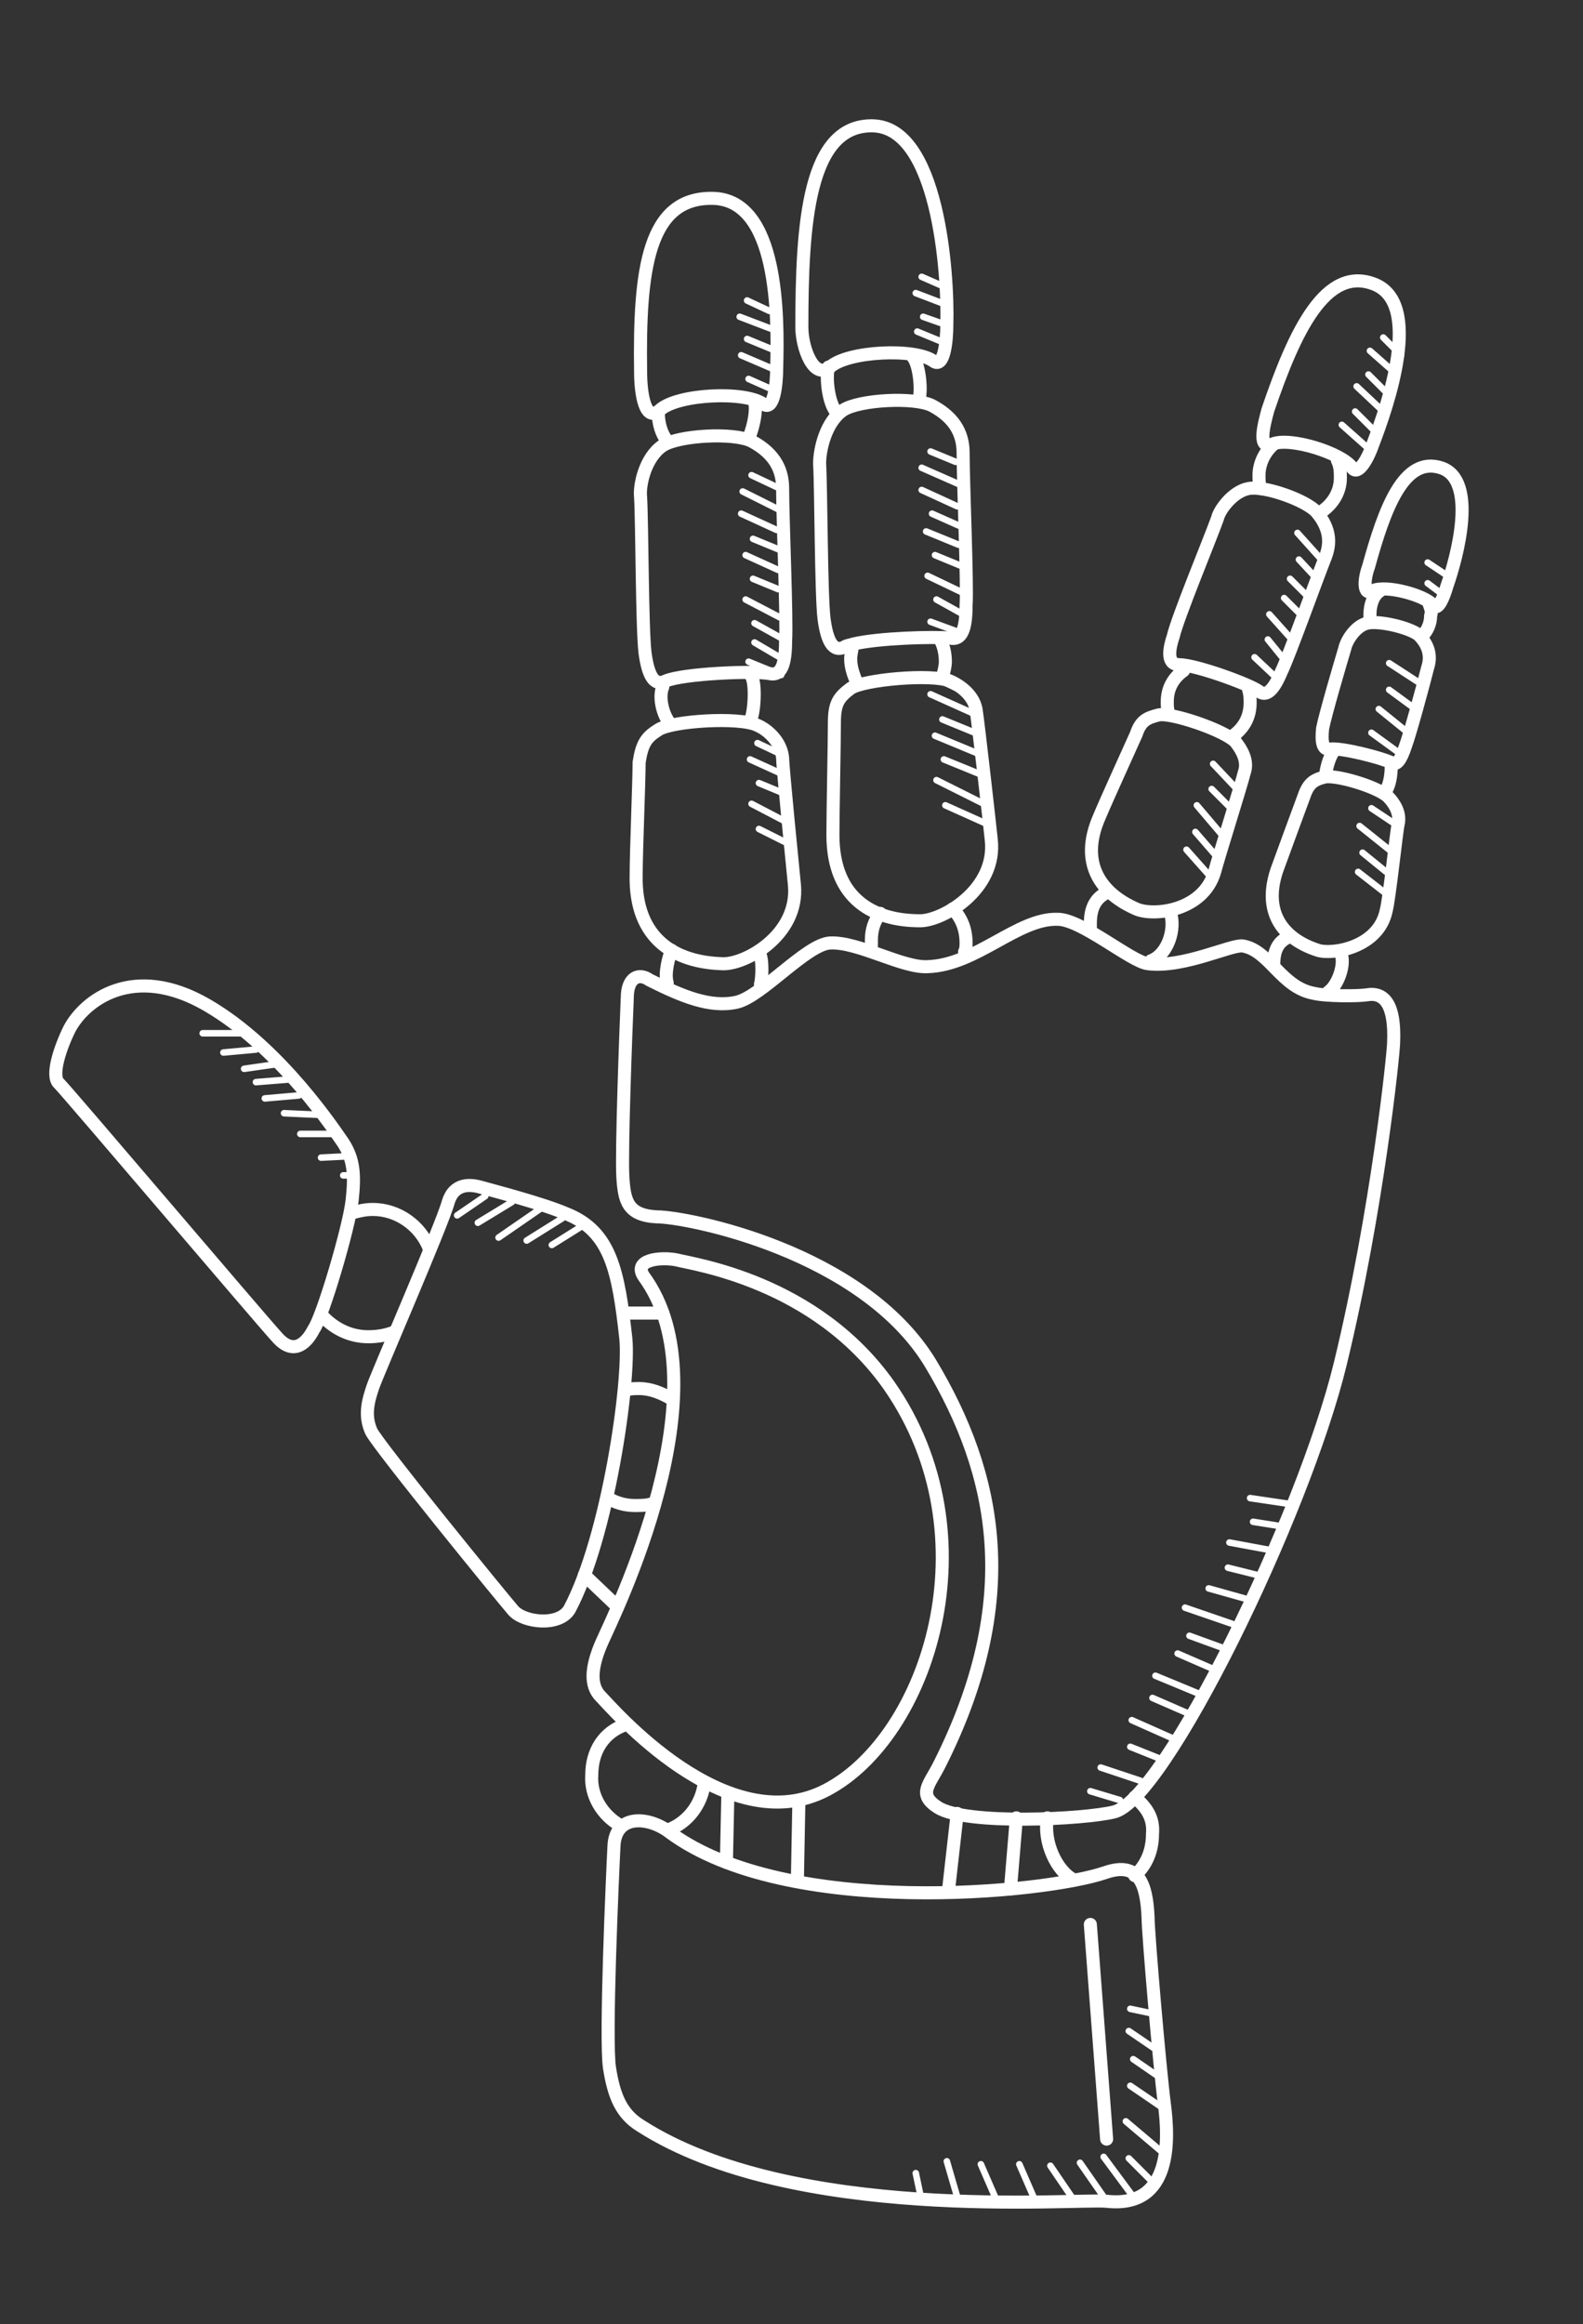 <?xml version="1.0" encoding="utf-8"?>
<!-- Generator: Adobe Illustrator 21.1.0, SVG Export Plug-In . SVG Version: 6.00 Build 0)  -->
<svg version="1.1" id="Calque_1" xmlns="http://www.w3.org/2000/svg" xmlns:xlink="http://www.w3.org/1999/xlink" x="0px" y="0px"
	 viewBox="0 0 107 157" style="enable-background:new 0 0 107 157;" xml:space="preserve">
<rect x="0" y="0" width="107" height="157" fill="#333333" stroke="none"/>
<style type="text/css">
	.st0{fill:none;stroke:#FFFFFF;stroke-width:0.882;stroke-linecap:round;stroke-linejoin:round;stroke-miterlimit:10;}
	.st1{fill:none;stroke:#FFFFFF;stroke-width:0.441;stroke-linecap:round;stroke-linejoin:round;stroke-miterlimit:10;}
</style>
<g>
	<path class="st0" d="M18.7,90.3C17.6,89.1,4.6,73.8,4,73.2c-0.6-0.5,0.1-2.5,0.7-3.7c1-1.9,4.3-4.5,9.3-1.6c5,2.9,8.7,8.6,9.2,9.3
		c0.7,1.1,0.8,2.1,0.6,3.9c-0.2,1.8-2,7.9-2.6,8.7C20.8,90.6,19.9,91.7,18.7,90.3z"/>
	<path class="st0" d="M30.3,81.2c-0.4,1.5-4.8,11.6-5.1,12.5c-0.3,0.9-0.6,1.9-0.1,3c0.5,1,8.9,11.3,9.6,12.1
		c0.7,0.8,3.1,1.1,3.8-0.1c2.6-4.9,4.1-15.4,3.8-18.3c-0.5-4.5-1-7.2-4-8.4c-1.6-0.7-5.1-1.6-5.8-1.8C31.8,80,30.7,79.9,30.3,81.2z"
		/>
	<path class="st0" d="M43.5,86.2c5.6,7.6-2,22.9-2.8,24.7c-0.8,1.8-0.8,3-0.1,3.7c0.7,0.7,8.5,9.9,15.3,6.3
		c6.8-3.6,11.3-17.1,4.2-27.3c-5-7.1-13.3-8.2-14.4-8.5C44.6,84.9,42.8,85.1,43.5,86.2z"/>
	<path class="st0" d="M42.4,67.4c-0.1,2.3-0.4,10.4-0.3,12.1c0.1,1.6,0.3,2.6,2.3,2.7c2,0,13.9,2.3,18.5,9.9
		c4.5,7.5,6.2,16,0.6,27.1c-0.7,1.4-1.5,2-0.1,2.9c1.9,1.2,9.9,0.8,11.9,0.3c3.4-0.8,12.8-20,15.3-30.3s3.6-21,3.6-21.7
		c0.1-2.5-0.6-3.4-1.8-3.2c-0.6,0.1-2.8,0.1-3.6-0.1c-2.2-0.4-3-2.9-4.8-3.2c-0.8-0.1-4,1.5-6.4,1.2c-1.1-0.1-4.5-3-6.1-3
		c-2.7-0.1-5.5,3.1-8.8,3.2c-1.7,0.1-4.7-1.7-6.6-1.6c-1.6,0.1-4.6,3.6-6.3,4c-1.8,0.4-3.7-0.4-5.9-1.5C43.2,65.7,42.4,66,42.4,67.4
		z"/>
	<path class="st0" d="M43.3,25.1c-0.1-6.9,0.5-11.8,4.9-11.7c4.4,0.1,4.4,7.9,4.3,11.4c0,1.2-0.2,3-0.9,2.5c-1.2-0.9-5.8-0.7-7,0.4
		C43.6,28.6,43.3,26.6,43.3,25.1z"/>
	<path class="st0" d="M44.8,30.1c1.1-0.7,4.8-0.9,6-0.3c1.7,0.9,2.1,2.1,2.1,3.2c0,2,0.3,8.9,0.2,10.3c0,1.6-0.3,2.4-1.1,2.2
		c-1.1-0.2-5.8,0-7,0.5c-0.8,0.4-1.2-0.4-1.4-1.9c-0.2-1.6-0.2-8.8-0.3-10.5C43.2,32.8,43.6,30.9,44.8,30.1z"/>
	<path class="st0" d="M44.5,49.3c0.9-0.6,5.5-0.9,6.7-0.3c0.7,0.3,1.6,1.1,1.7,2.2c0,0.6,0.7,7.6,0.8,8.6c0.3,3.4-3.4,5.4-4.9,5.3
		c-3.1-0.1-5.9-1.6-5.8-6c0-1.6,0.2-6.3,0.2-7.6C43.4,50.2,43.7,49.8,44.5,49.3z"/>
	<path class="st0" d="M85.7,27.7c1.8-5.3,3.9-9.8,7.2-8.5c3.3,1.3,0.9,8.2-0.1,10.8c-0.3,0.9-1,2.2-1.4,1.6c-0.7-1-4.2-2.1-5.4-1.6
		C85,30.4,85.4,28.8,85.7,27.7z"/>
	<path class="st0" d="M84.4,33c1.1-0.2,3.9,0.8,4.6,1.6c1,1.2,0.9,2.2,0.6,3c-0.6,1.5-2.5,6.8-3,7.8c-0.5,1.2-1,1.7-1.5,1.3
		c-0.7-0.5-4.3-1.8-5.4-1.8c-0.7,0-0.8-0.7-0.4-1.9c0.3-1.3,2.5-6.6,3-8C82.4,34.5,83.3,33.2,84.4,33z"/>
	<path class="st0" d="M78.3,48.3c0.8-0.2,4.4,1,5.2,1.8c0.4,0.5,0.9,1.3,0.6,2.1c-0.1,0.5-1.8,5.9-2,6.7c-0.8,2.7-4.2,3-5.3,2.5
		c-2.3-1-3.9-3-2.5-6.2c0.5-1.2,2.1-4.7,2.5-5.6C77.1,48.7,77.5,48.5,78.3,48.3z"/>
	<path class="st0" d="M89.5,52.5c0.7-0.2,3.5,0.6,4.3,1.3c0.4,0.4,0.9,1.1,0.7,1.9c-0.1,0.4-0.6,5.1-0.8,5.8c-0.5,2.5-3.6,3-4.6,2.7
		c-2.2-0.7-3.8-2.4-2.8-5.4c0.4-1.1,1.5-4.1,1.8-4.9C88.4,53,88.7,52.7,89.5,52.5z"/>
	<path class="st0" d="M92.5,38.3c1.1-4,2.4-7.5,4.9-6.7c2.5,0.8,1.1,6,0.4,8c-0.2,0.7-0.6,1.7-0.9,1.3c-0.6-0.7-3.2-1.4-4.1-1
		C92.1,40.3,92.2,39.1,92.5,38.3z"/>
	<path class="st0" d="M92.4,42.1c0.8-0.2,2.9,0.3,3.5,0.8c0.8,0.8,0.8,1.6,0.6,2.2c-0.3,1.2-1.2,4.5-1.5,5.3c-0.3,0.9-0.6,1.4-1,1.1
		c-0.6-0.3-3.3-1-4.1-0.9c-0.5,0.1-0.6-0.5-0.5-1.4c0.2-1,1.2-4.4,1.5-5.4C91,43.3,91.6,42.3,92.4,42.1z"/>
	<path class="st0" d="M54.2,22.1C54.2,15.2,54.6,8.4,59,8.5c4.4,0.1,5.1,9.9,5,13.4c0,1.2-0.2,3-0.9,2.5c-1.2-0.9-5.8-0.7-7,0.4
		C55,25.7,54.2,23.5,54.2,22.1z"/>
	<path class="st0" d="M57.7,43.5c-0.3,0.1-0.5,0.1-0.6,0.2c-0.8,0.4-1.2-0.4-1.4-1.9c-0.2-1.6-0.2-8.8-0.3-10.5
		c0-0.9,0.4-2.8,1.6-3.6c1.1-0.7,4.8-0.9,6-0.3c1.7,0.9,2.1,2.1,2.1,3.2c0,2,0.3,8.9,0.2,10.3c0,1.6-0.3,2.4-1.1,2.2
		C63.1,43,59.4,43.1,57.7,43.5"/>
	<path class="st0" d="M57.5,46.5c0.9-0.6,5.5-1,6.7-0.5c0.7,0.3,1.7,1,1.8,2.1c0.1,0.6,0.9,7.6,1,8.6c0.4,3.4-3.3,5.5-4.8,5.5
		c-3.1,0-5.9-1.4-5.9-5.8c0-1.6,0.1-6.3,0.1-7.6C56.4,47.5,56.7,47.1,57.5,46.5z"/>
	<path class="st0" d="M41.5,124.7c-0.1,2-0.6,13.1-0.3,15c0.3,1.9,0.8,3.1,2.1,3.9c10.3,6.6,29.3,4.9,31.5,5.1
		c4.5,0.5,4.2-4.3,3.9-6.6c-0.3-2.3-1.1-11.5-1.1-12.6c-0.1-2.2-0.6-3.8-2.9-3c-4.1,1.4-21.5,3.1-29.4-2.7
		C43.9,122.7,41.6,122.5,41.5,124.7z"/>
	<path class="st0" d="M41.9,123.3c-1.2-0.7-2-2-1.9-3.4c0-1.6,0.8-2.9,2.3-3.4"/>
	<path class="st0" d="M47.6,120.5c-0.2,1.4-1.1,2.6-2.4,3.1"/>
	<path class="st0" d="M72.6,127c-1.2-0.6-2.1-2.6-1.8-4.2"/>
	<path class="st0" d="M76.7,121.4c0.8,0.7,1.3,1.4,1.2,2.5c0,1.1-0.4,2.1-1.2,2.8"/>
	<path class="st0" d="M26.6,90c-0.5,0.2-1.1,0.3-1.7,0.3c-1.3,0-2.4-0.6-3.2-1.5"/>
	<path class="st0" d="M23.9,81.9c0.4-0.1,0.8-0.2,1.3-0.2c1.7,0,3.2,1.1,3.8,2.6"/>
	<path class="st0" d="M45.1,29.8c-0.4-0.5-0.6-1.2-0.6-1.9"/>
	<path class="st0" d="M51,27.1c0.2,0.8-0.2,2.1-0.4,2.5"/>
	<path class="st0" d="M45.3,48.9c-0.5-0.6-0.8-1.8-0.5-2.5"/>
	<path class="st0" d="M50.8,45.7c0.3,0.5,0.2,2.5-0.1,3"/>
	<path class="st0" d="M45.1,66.4c-0.2-0.6,0.1-1.8,0.3-2.2"/>
	<path class="st0" d="M51.3,64.3c0.3,0.5,0.2,1.9,0.1,2.2"/>
	<path class="st0" d="M56.5,27.8c-0.5-0.6-0.7-2.3-0.5-3"/>
	<path class="st0" d="M61.7,24.1c0.5,0.6,0.6,2.5,0.4,2.9"/>
	<path class="st0" d="M57.9,46.1c-0.2-0.5-0.4-1-0.4-1.6c0-0.3,0.1-0.6,0.1-0.8"/>
	<path class="st0" d="M63.6,43.3c0.2,0.4,0.3,0.9,0.3,1.4c0,0.3-0.1,0.7-0.2,1"/>
	<path class="st0" d="M58.9,63.9c0-0.1,0-0.3,0-0.4c0-0.7,0.2-1.3,0.6-1.8"/>
	<path class="st0" d="M64.4,61.4c0.6,0.6,0.9,1.4,0.9,2.3c0,0.2,0,0.4-0.1,0.6"/>
	<path class="st0" d="M85.2,33c-0.1-0.3-0.1-0.6-0.1-0.9c0-0.8,0.4-1.6,1-2.1"/>
	<path class="st0" d="M90.4,31.1c0.2,0.4,0.2,0.8,0.2,1.2c0,1-0.6,1.9-1.5,2.4"/>
	<path class="st0" d="M79,48.2c-0.1-0.3-0.1-0.5-0.1-0.8c0-0.9,0.4-1.6,1.1-2.1"/>
	<path class="st0" d="M84.4,46.6c0.1,0.3,0.1,0.6,0.1,0.9c0,1-0.5,1.8-1.3,2.3"/>
	<path class="st0" d="M73.7,62.7c0-0.1,0-0.2,0-0.3c0-1,0.3-1.7,1.1-2.1"/>
	<path class="st0" d="M79.1,61.6c0.4,1.2-0.2,2.9-1.3,3.3"/>
	<path class="st0" d="M86.1,65.1c0-0.9,0.3-1.5,1-1.8"/>
	<path class="st0" d="M90.6,64.3c0.4,0.8-0.2,2.3-0.8,2.7"/>
	<path class="st0" d="M89.6,52.4c0-0.2,0.2-1.3,0.6-1.7"/>
	<path class="st0" d="M94,51.5c0.1,0.3,0,1.6-0.4,2"/>
	<path class="st0" d="M92.6,41.9c0-0.1,0-0.3,0-0.4c0-0.6,0.2-1.3,0.7-1.6"/>
	<path class="st0" d="M96.6,40.8c0.1,0.3,0.2,0.5,0.1,0.8c0,0.5-0.2,1-0.6,1.4"/>
	<line class="st0" x1="49.2" y1="121.1" x2="49.1" y2="125.8"/>
	<line class="st0" x1="68.7" y1="122.8" x2="68.3" y2="127.6"/>
	<line class="st0" x1="54" y1="121.6" x2="53.9" y2="126.9"/>
	<line class="st0" x1="64.7" y1="122.5" x2="64.1" y2="127.8"/>
	<line class="st0" x1="39.5" y1="106.4" x2="41.6" y2="108.4"/>
	<line class="st0" x1="42.3" y1="88.7" x2="44.8" y2="88.7"/>
	<line class="st0" x1="73.7" y1="130" x2="74.8" y2="144.5"/>
	<path class="st0" d="M44,101.6c-0.3,0.1-0.7,0.1-1.1,0.1c-0.7,0-1.3-0.2-1.8-0.5"/>
	<path class="st0" d="M42.3,93.9c0.3-0.1,0.6-0.1,0.9-0.1c0.8,0,1.5,0.3,2.2,0.7"/>
	<line class="st1" x1="33.7" y1="83.6" x2="36.6" y2="81.6"/>
	<line class="st1" x1="35.6" y1="83.8" x2="38" y2="82.3"/>
	<line class="st1" x1="37.3" y1="84.1" x2="39.7" y2="82.6"/>
	<line class="st1" x1="34.6" y1="81.2" x2="32.3" y2="82.6"/>
	<line class="st1" x1="32.8" y1="80.8" x2="30.9" y2="82.1"/>
	<line class="st1" x1="23.7" y1="79.4" x2="23.2" y2="79.4"/>
	<line class="st1" x1="23.7" y1="78.1" x2="21.7" y2="78.2"/>
	<line class="st1" x1="22.7" y1="76.6" x2="20.3" y2="76.6"/>
	<line class="st1" x1="21.4" y1="75.3" x2="19.2" y2="75.2"/>
	<line class="st1" x1="20.2" y1="74" x2="17.9" y2="74.2"/>
	<line class="st1" x1="18.6" y1="71.9" x2="16.5" y2="72.2"/>
	<line class="st1" x1="17.3" y1="70.9" x2="15.1" y2="71.1"/>
	<line class="st1" x1="16.3" y1="69.8" x2="13.7" y2="69.8"/>
	<line class="st1" x1="19.8" y1="72.9" x2="17.3" y2="73.1"/>
	<line class="st1" x1="53.1" y1="56.9" x2="51.3" y2="56"/>
	<line class="st1" x1="53.1" y1="55.5" x2="50.8" y2="54.3"/>
	<line class="st1" x1="53" y1="53.6" x2="51.3" y2="52.9"/>
	<line class="st1" x1="52.9" y1="52.3" x2="50.7" y2="51.3"/>
	<line class="st1" x1="52.9" y1="51" x2="51.2" y2="50.2"/>
	<line class="st1" x1="52.8" y1="45.6" x2="50.6" y2="44.7"/>
	<line class="st1" x1="52.8" y1="43.1" x2="51" y2="42.1"/>
	<line class="st1" x1="52.7" y1="44.4" x2="51" y2="43.4"/>
	<line class="st1" x1="52.7" y1="41.7" x2="50.4" y2="40.5"/>
	<line class="st1" x1="52.6" y1="39.8" x2="50.9" y2="39.1"/>
	<line class="st1" x1="52.6" y1="38.5" x2="50.4" y2="37.5"/>
	<line class="st1" x1="52.6" y1="37.1" x2="50.9" y2="36.4"/>
	<line class="st1" x1="52.5" y1="35.8" x2="50.1" y2="34.7"/>
	<line class="st1" x1="52.6" y1="34.4" x2="50.2" y2="33.2"/>
	<line class="st1" x1="52.5" y1="32.9" x2="50.8" y2="32.1"/>
	<line class="st1" x1="52.4" y1="26.4" x2="50.6" y2="25.6"/>
	<line class="st1" x1="52.2" y1="24.9" x2="50.1" y2="24"/>
	<line class="st1" x1="52.2" y1="23.6" x2="50.5" y2="22.9"/>
	<line class="st1" x1="52.1" y1="22.2" x2="50" y2="21.4"/>
	<line class="st1" x1="52" y1="21" x2="50.5" y2="20.3"/>
	<line class="st1" x1="66.8" y1="55.7" x2="63.9" y2="54.4"/>
	<line class="st1" x1="66.5" y1="54.3" x2="63.3" y2="52.7"/>
	<line class="st1" x1="66.5" y1="52.4" x2="63.8" y2="51.3"/>
	<line class="st1" x1="66.1" y1="50.9" x2="63.2" y2="49.7"/>
	<line class="st1" x1="65.9" y1="49.5" x2="63.7" y2="48.6"/>
	<line class="st1" x1="65.8" y1="48.2" x2="62.9" y2="46.9"/>
	<line class="st1" x1="65.3" y1="46.8" x2="62.8" y2="45.6"/>
	<line class="st1" x1="64.8" y1="42.7" x2="62.9" y2="42"/>
	<line class="st1" x1="65.1" y1="41.5" x2="63.3" y2="40.5"/>
	<line class="st1" x1="65" y1="40" x2="62.7" y2="38.9"/>
	<line class="st1" x1="64.9" y1="38.2" x2="63.2" y2="37.5"/>
	<line class="st1" x1="64.8" y1="36.8" x2="62.6" y2="35.9"/>
	<line class="st1" x1="64.8" y1="35.5" x2="63" y2="34.7"/>
	<line class="st1" x1="64.7" y1="34.2" x2="62.3" y2="33.1"/>
	<line class="st1" x1="64.8" y1="32.7" x2="62.3" y2="31.6"/>
	<line class="st1" x1="64.6" y1="31.2" x2="62.9" y2="30.5"/>
	<line class="st1" x1="63.7" y1="23.1" x2="62" y2="22.4"/>
	<line class="st1" x1="64.1" y1="22" x2="62.4" y2="21.4"/>
	<line class="st1" x1="64" y1="20.6" x2="61.9" y2="19.8"/>
	<line class="st1" x1="63.9" y1="19.4" x2="62.3" y2="18.7"/>
	<line class="st1" x1="82.1" y1="57.7" x2="80.8" y2="56.2"/>
	<line class="st1" x1="82.6" y1="56.4" x2="80.9" y2="54.4"/>
	<line class="st1" x1="83.2" y1="54.6" x2="81.9" y2="53.3"/>
	<line class="st1" x1="83.7" y1="53.4" x2="82" y2="51.6"/>
	<line class="st1" x1="81.8" y1="59.2" x2="80.2" y2="57.4"/>
	<line class="st1" x1="86.5" y1="46" x2="84.8" y2="44.4"/>
	<line class="st1" x1="87" y1="44.8" x2="85.7" y2="43.2"/>
	<line class="st1" x1="87.5" y1="43.4" x2="85.8" y2="41.5"/>
	<line class="st1" x1="88.1" y1="41.7" x2="86.8" y2="40.4"/>
	<line class="st1" x1="89.1" y1="39.2" x2="87.8" y2="37.8"/>
	<line class="st1" x1="89.5" y1="38" x2="87.7" y2="36"/>
	<line class="st1" x1="88.5" y1="40.4" x2="87.2" y2="39.1"/>
	<line class="st1" x1="92.5" y1="30.3" x2="90.7" y2="28.7"/>
	<line class="st1" x1="93" y1="29.2" x2="91.6" y2="27.8"/>
	<line class="st1" x1="93.4" y1="27.7" x2="91.7" y2="26.1"/>
	<line class="st1" x1="93.8" y1="26.6" x2="92.5" y2="25.3"/>
	<line class="st1" x1="94.3" y1="25.2" x2="92.6" y2="23.7"/>
	<line class="st1" x1="94.7" y1="24" x2="93.5" y2="22.8"/>
	<line class="st1" x1="93.7" y1="58.9" x2="92.1" y2="57.6"/>
	<line class="st1" x1="93.9" y1="57.4" x2="91.9" y2="55.8"/>
	<line class="st1" x1="94.2" y1="55.6" x2="92.7" y2="54.6"/>
	<line class="st1" x1="93.6" y1="60.3" x2="91.8" y2="58.9"/>
	<line class="st1" x1="94.9" y1="51.1" x2="92.7" y2="49.5"/>
	<line class="st1" x1="95.3" y1="49.6" x2="93.2" y2="47.9"/>
	<line class="st1" x1="95.4" y1="47.7" x2="93.9" y2="46.6"/>
	<line class="st1" x1="95.9" y1="46.1" x2="93.9" y2="44.8"/>
	<line class="st1" x1="97.7" y1="40.3" x2="96.5" y2="39.4"/>
	<line class="st1" x1="97.7" y1="38.8" x2="96.5" y2="38"/>
	<line class="st1" x1="87.2" y1="101.6" x2="84.5" y2="101.2"/>
	<line class="st1" x1="86.6" y1="103.1" x2="84.7" y2="102.8"/>
	<line class="st1" x1="85.8" y1="104.7" x2="83.1" y2="104.2"/>
	<line class="st1" x1="85" y1="106.4" x2="83" y2="105.9"/>
	<line class="st1" x1="84.2" y1="108" x2="81.7" y2="107.3"/>
	<line class="st1" x1="83.3" y1="109.7" x2="80.1" y2="108.6"/>
	<line class="st1" x1="82.6" y1="111.3" x2="80.4" y2="110.5"/>
	<line class="st1" x1="81.9" y1="112.7" x2="79.6" y2="111.7"/>
	<line class="st1" x1="81" y1="114.4" x2="78.1" y2="113.2"/>
	<line class="st1" x1="80.2" y1="115.7" x2="77.9" y2="114.7"/>
	<line class="st1" x1="79.2" y1="117.4" x2="76.5" y2="116.2"/>
	<line class="st1" x1="78.4" y1="118.8" x2="76.4" y2="118"/>
	<line class="st1" x1="77.1" y1="120.3" x2="74.4" y2="119.4"/>
	<line class="st1" x1="75.7" y1="121.6" x2="73.7" y2="121"/>
	<line class="st1" x1="78.5" y1="138.7" x2="76.3" y2="137.2"/>
	<line class="st1" x1="78.2" y1="140.2" x2="76.6" y2="139.1"/>
	<line class="st1" x1="78.6" y1="142.4" x2="76.4" y2="140.9"/>
	<line class="st1" x1="78.7" y1="145.5" x2="76.1" y2="143.3"/>
	<line class="st1" x1="77.8" y1="147.3" x2="76.3" y2="145.8"/>
	<line class="st1" x1="76.6" y1="148.4" x2="74.6" y2="145.7"/>
	<line class="st1" x1="74.6" y1="148.4" x2="73" y2="146.1"/>
	<line class="st1" x1="72.5" y1="148.5" x2="71" y2="146.3"/>
	<line class="st1" x1="69.9" y1="148.5" x2="68.9" y2="146.2"/>
	<line class="st1" x1="67.3" y1="148.5" x2="66.3" y2="146.2"/>
	<line class="st1" x1="64.7" y1="148.4" x2="64" y2="146"/>
	<line class="st1" x1="62.3" y1="148.7" x2="61.9" y2="146.8"/>
	<line class="st1" x1="78.3" y1="136.1" x2="76.4" y2="135.7"/>
</g>
</svg>
